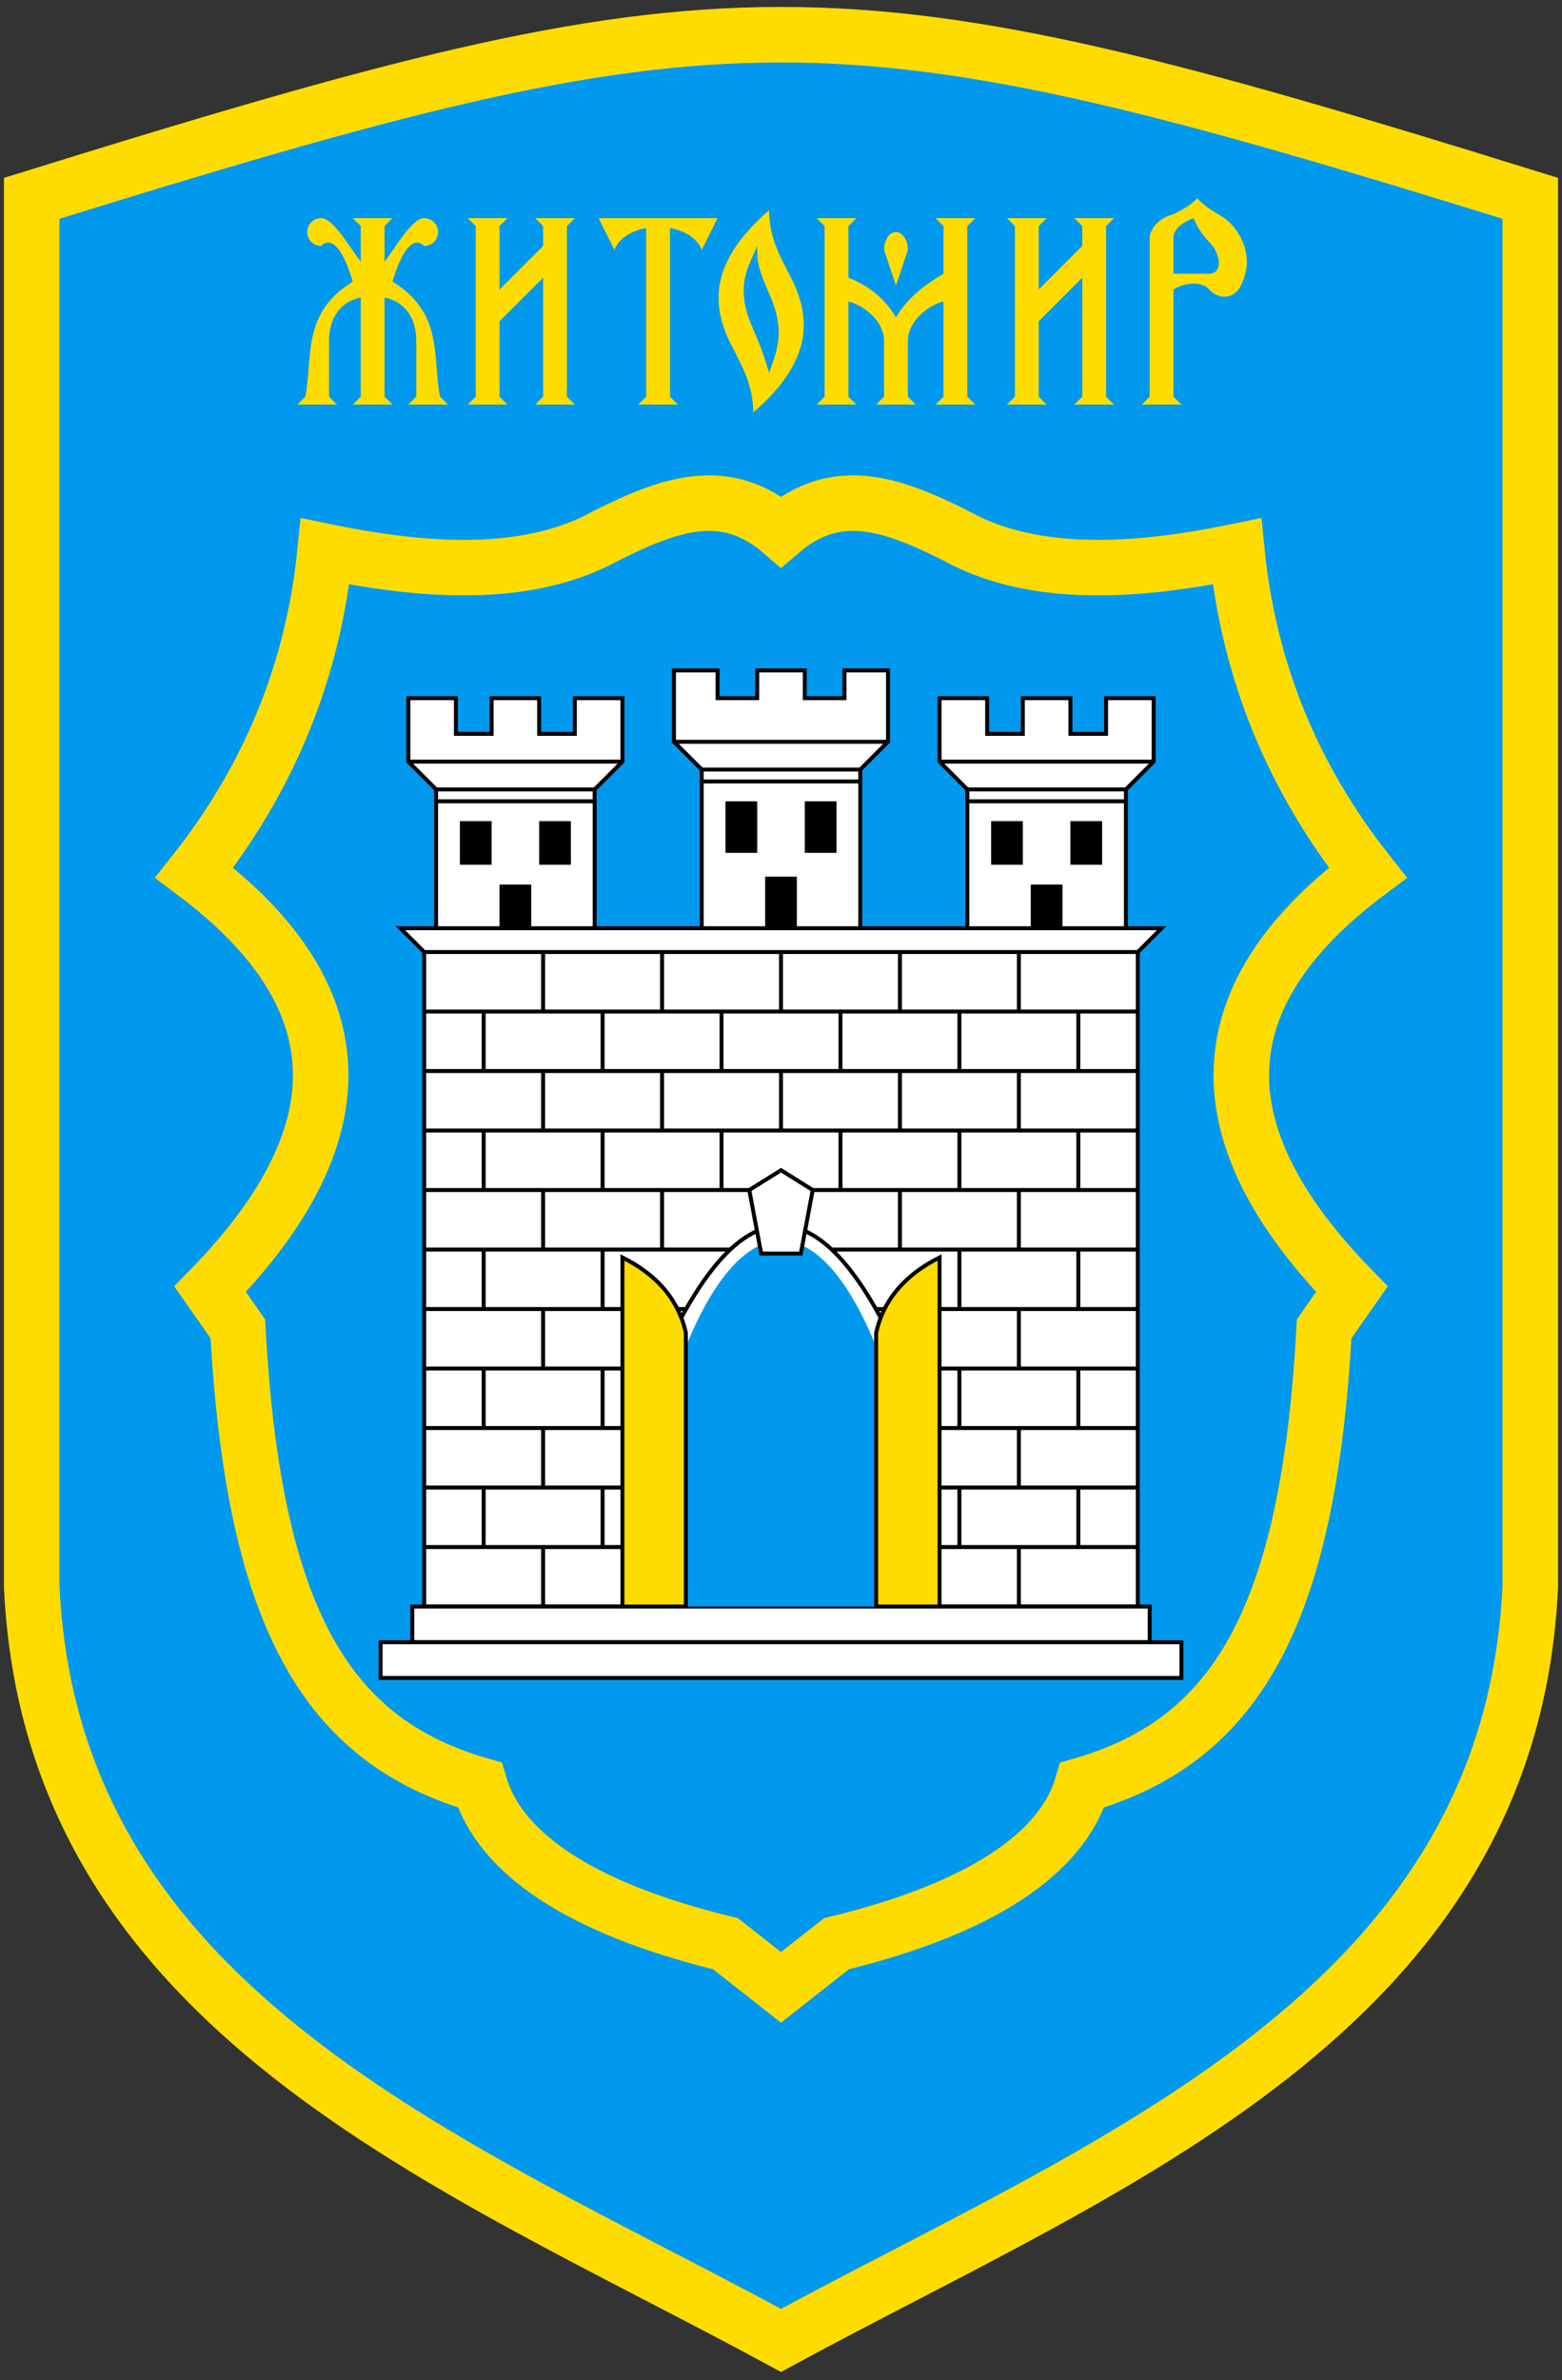 <?xml version="1.0" encoding="UTF-8"?>
<svg xmlns="http://www.w3.org/2000/svg" xmlns:xlink="http://www.w3.org/1999/xlink" height="600px" width="394px">

<rect width="100%" height="100%" fill="#333333" stroke="none"/>

<!--outter shield-->
<path
 style="fill:#09e; stroke:#ffdc00; stroke-width:14px; stroke-linejoin:mitter;"

d="m 8,50 C 185,-5 209,-5 386,50 L 386,400 C 381,507 280,545 197,590 114,545 13,507 8,400 Z"
/>


<!--inner shield-->
<path style="fill:none; stroke:#ffdc00; stroke-width:14px; stroke-linejoin:mitter;"

d="m 197,134 C 183,122 169,127 153,135 135,145 111,145 82,139 79,169 68,196 49,220 85,247 96,281 53,325 L 60,335 
	C 64,409 83,439 121,450 126,467 146,481 183,490 L 197,501 
	L 211,490 C 248,481 268,467 273,450 311,439 330,409, 334,335
	L 341,325 C 298,281 309,247 345,220 326,196 315,169 312,139 283,145 259,145 241,135 225,127 211,122 197,134 z"
/>


<!--castle-->
<!--castle wall-->
<rect x="107px" y="240px" width="180px" height="165px" style="fill:white ;stroke:black; stroke-width:1px;"/>

<!--bricks - horizontal lines-->
<line x1="107px" y1="255px" x2="287px" y2="255px" stroke="black" stroke-width="1" stroke-linecap="butt"/>
<line x1="107px" y1="270px" x2="287px" y2="270px" stroke="black" stroke-width="1" stroke-linecap="butt"/>
<line x1="107px" y1="285px" x2="287px" y2="285px" stroke="black" stroke-width="1" stroke-linecap="butt"/>
<line x1="107px" y1="300px" x2="287px" y2="300px" stroke="black" stroke-width="1" stroke-linecap="butt"/>
<line x1="107px" y1="315px" x2="287px" y2="315px" stroke="black" stroke-width="1" stroke-linecap="butt"/>
<line x1="107px" y1="330px" x2="287px" y2="330px" stroke="black" stroke-width="1" stroke-linecap="butt"/>
<line x1="107px" y1="345px" x2="287px" y2="345px" stroke="black" stroke-width="1" stroke-linecap="butt"/>
<line x1="107px" y1="360px" x2="287px" y2="360px" stroke="black" stroke-width="1" stroke-linecap="butt"/>
<line x1="107px" y1="375px" x2="287px" y2="375px" stroke="black" stroke-width="1" stroke-linecap="butt"/>
<line x1="107px" y1="390px" x2="287px" y2="390px" stroke="black" stroke-width="1" stroke-linecap="butt"/>

<!--bricks - vertical lines-->
<!--whole bricks-->
<line x1="137px" y1="240px" x2="137px" y2="255px" stroke="black" stroke-width="1" stroke-linecap="butt"/>
<line x1="167px" y1="240px" x2="167px" y2="255px" stroke="black" stroke-width="1" stroke-linecap="butt"/>
<line x1="197px" y1="240px" x2="197px" y2="255px" stroke="black" stroke-width="1" stroke-linecap="butt"/>
<line x1="227px" y1="240px" x2="227px" y2="255px" stroke="black" stroke-width="1" stroke-linecap="butt"/>
<line x1="257px" y1="240px" x2="257px" y2="255px" stroke="black" stroke-width="1" stroke-linecap="butt"/>

<line x1="137px" y1="270px" x2="137px" y2="285px" stroke="black" stroke-width="1" stroke-linecap="butt"/>
<line x1="167px" y1="270px" x2="167px" y2="285px" stroke="black" stroke-width="1" stroke-linecap="butt"/>
<line x1="197px" y1="270px" x2="197px" y2="285px" stroke="black" stroke-width="1" stroke-linecap="butt"/>
<line x1="227px" y1="270px" x2="227px" y2="285px" stroke="black" stroke-width="1" stroke-linecap="butt"/>
<line x1="257px" y1="270px" x2="257px" y2="285px" stroke="black" stroke-width="1" stroke-linecap="butt"/>

<line x1="137px" y1="300px" x2="137px" y2="315px" stroke="black" stroke-width="1" stroke-linecap="butt"/>
<line x1="167px" y1="300px" x2="167px" y2="315px" stroke="black" stroke-width="1" stroke-linecap="butt"/>
<line x1="227px" y1="300px" x2="227px" y2="315px" stroke="black" stroke-width="1" stroke-linecap="butt"/>
<line x1="257px" y1="300px" x2="257px" y2="315px" stroke="black" stroke-width="1" stroke-linecap="butt"/>

<line x1="137px" y1="330px" x2="137px" y2="345px" stroke="black" stroke-width="1" stroke-linecap="butt"/>
<line x1="257px" y1="330px" x2="257px" y2="345px" stroke="black" stroke-width="1" stroke-linecap="butt"/>

<line x1="137px" y1="360px" x2="137px" y2="375px" stroke="black" stroke-width="1" stroke-linecap="butt"/>
<line x1="257px" y1="360px" x2="257px" y2="375px" stroke="black" stroke-width="1" stroke-linecap="butt"/>

<line x1="137px" y1="390px" x2="137px" y2="405px" stroke="black" stroke-width="1" stroke-linecap="butt"/>
<line x1="257px" y1="390px" x2="257px" y2="405px" stroke="black" stroke-width="1" stroke-linecap="butt"/>

<!--parted bricks-->
<line x1="122px" y1="255px" x2="122px" y2="270px" stroke="black" stroke-width="1" stroke-linecap="butt"/>
<line x1="152px" y1="255px" x2="152px" y2="270px" stroke="black" stroke-width="1" stroke-linecap="butt"/>
<line x1="182px" y1="255px" x2="182px" y2="270px" stroke="black" stroke-width="1" stroke-linecap="butt"/>
<line x1="212px" y1="255px" x2="212px" y2="270px" stroke="black" stroke-width="1" stroke-linecap="butt"/>
<line x1="242px" y1="255px" x2="242px" y2="270px" stroke="black" stroke-width="1" stroke-linecap="butt"/>
<line x1="272px" y1="255px" x2="272px" y2="270px" stroke="black" stroke-width="1" stroke-linecap="butt"/>

<line x1="122px" y1="285px" x2="122px" y2="300px" stroke="black" stroke-width="1" stroke-linecap="butt"/>
<line x1="152px" y1="285px" x2="152px" y2="300px" stroke="black" stroke-width="1" stroke-linecap="butt"/>
<line x1="182px" y1="285px" x2="182px" y2="300px" stroke="black" stroke-width="1" stroke-linecap="butt"/>
<line x1="212px" y1="285px" x2="212px" y2="300px" stroke="black" stroke-width="1" stroke-linecap="butt"/>
<line x1="242px" y1="285px" x2="242px" y2="300px" stroke="black" stroke-width="1" stroke-linecap="butt"/>
<line x1="272px" y1="285px" x2="272px" y2="300px" stroke="black" stroke-width="1" stroke-linecap="butt"/>

<line x1="122px" y1="315px" x2="122px" y2="330px" stroke="black" stroke-width="1" stroke-linecap="butt"/>
<line x1="152px" y1="315px" x2="152px" y2="330px" stroke="black" stroke-width="1" stroke-linecap="butt"/>
<line x1="242px" y1="315px" x2="242px" y2="330px" stroke="black" stroke-width="1" stroke-linecap="butt"/>
<line x1="272px" y1="315px" x2="272px" y2="330px" stroke="black" stroke-width="1" stroke-linecap="butt"/>

<line x1="122px" y1="345px" x2="122px" y2="360px" stroke="black" stroke-width="1" stroke-linecap="butt"/>
<line x1="152px" y1="345px" x2="152px" y2="360px" stroke="black" stroke-width="1" stroke-linecap="butt"/>
<line x1="242px" y1="345px" x2="242px" y2="360px" stroke="black" stroke-width="1" stroke-linecap="butt"/>
<line x1="272px" y1="345px" x2="272px" y2="360px" stroke="black" stroke-width="1" stroke-linecap="butt"/>

<line x1="122px" y1="375px" x2="122px" y2="390px" stroke="black" stroke-width="1" stroke-linecap="butt"/>
<line x1="152px" y1="375px" x2="152px" y2="390px" stroke="black" stroke-width="1" stroke-linecap="butt"/>
<line x1="242px" y1="375px" x2="242px" y2="390px" stroke="black" stroke-width="1" stroke-linecap="butt"/>
<line x1="272px" y1="375px" x2="272px" y2="390px" stroke="black" stroke-width="1" stroke-linecap="butt"/>

<!--stairs-->
<rect x="104px" y="405px" width="186px" height="9px" style="fill:white ;stroke:black; stroke-width:1px;"/>
<rect x="96px" y="414px" width="202px" height="9px" style="fill:white ;stroke:black; stroke-width:1px;"/>

<!--door-->
<!--door hole-->
<path style="fill:white; stroke:black; stroke-width:1px;" d="m 167,342 C 187,298 207,298 227,342 V405 H167 V342 Z"
/>
<path style="fill:#09e;" d="m 172,342 C 187,303 207,303 222,342 V405 H172 V342 Z"
/>

<!--doors-->
<path
 style="fill:#ffdc00; stroke:black; stroke-width:1px;" d="m 173,336 C 171,327 165,321 157,317 V405 H173 V336 z"/>
<path
 style="fill:#ffdc00; stroke:black; stroke-width:1px;" d="m 221,336 C 223,327 229,321 237,317 V405 H221 V336 z"/>

<!--door top-->
<polygon points="192,316 189,300 197,295 205,300 202,316" style="fill:white; stroke:black; stroke-width:1"/>

<!--roof-->
<polygon points="107,240 101,234 293,234 287,240" style="fill:white; stroke:black; stroke-width:1"/>

<!--towers-->
<!--central tower-->
<path
 style="fill:white; stroke:black; stroke-width:1px;" 
	d="m 217,234 H177 V194 L170,187 V169 H181 V176 H191 V169 H203 V176 H213 V169 H224 V187 L217,194 V234 z"/>
<line x1="177px" y1="197px" x2="217px" y2="197px" stroke="black" stroke-width="1" stroke-linecap="butt"/>
<line x1="177px" y1="194px" x2="217px" y2="194px" stroke="black" stroke-width="1" stroke-linecap="butt"/>
<line x1="170px" y1="187px" x2="224px" y2="187px" stroke="black" stroke-width="1" stroke-linecap="butt"/>

<rect x="183px" y="202px" width="8px" height="13px" style="fill:black;"/>
<rect x="203px" y="202px" width="8px" height="13px" style="fill:black;"/>
<rect x="193px" y="221px" width="8px" height="13px" style="fill:black;"/>

<!--left tower-->
<path
 style="fill:white; stroke:black; stroke-width:1px;" 
	d="m 150,234 H110 V199 L103,192 V176 H115 V185 H124 V176 H136 V185 H145 V176 H157 V192 L150,199 V234 z"/>
<line x1="110px" y1="202px" x2="150px" y2="202px" stroke="black" stroke-width="1" stroke-linecap="butt"/>
<line x1="110px" y1="199px" x2="150px" y2="199px" stroke="black" stroke-width="1" stroke-linecap="butt"/>
<line x1="103px" y1="192px" x2="157px" y2="192px" stroke="black" stroke-width="1" stroke-linecap="butt"/>

<rect x="116px" y="207px" width="8px" height="11px" style="fill:black;"/>
<rect x="136px" y="207px" width="8px" height="11px" style="fill:black;"/>
<rect x="126px" y="223px" width="8px" height="11px" style="fill:black;"/>

<!--right tower-->
<path
 style="fill:white; stroke:black; stroke-width:1px;" 
	d="m 284,234 H244 V199 L237,192 V176 H249 V185 H258 V176 H270 V185 H279 V176 H291 V192 L284,199 V234 z"/>
<line x1="244px" y1="202px" x2="284px" y2="202px" stroke="black" stroke-width="1" stroke-linecap="butt"/>
<line x1="244px" y1="199px" x2="284px" y2="199px" stroke="black" stroke-width="1" stroke-linecap="butt"/>
<line x1="237px" y1="192px" x2="291px" y2="192px" stroke="black" stroke-width="1" stroke-linecap="butt"/>

<rect x="250px" y="207px" width="8px" height="11px" style="fill:black;"/>
<rect x="270px" y="207px" width="8px" height="11px" style="fill:black;"/>
<rect x="260px" y="223px" width="8px" height="11px" style="fill:black;"/>

<!--letters-->
<!--Zh-->
<path style="fill:#ffdc00;"
 
d="m 99,102 H89 L91,100 V75 C 86,76 83,80 83,86 V100 L85,102 H75 L77,100 
	C 79,90 76,79 89,71 86,61 83,60 81,62 A3,3,0,1,1,81,55 C 84,55 88,62 91,66 V57 L89,55
	H99 L97,57 V66 C 100,62 104,55 107,55 A3,3,0,1,1,107,62 C 105,60 102,61 99,71 112,79 109,90 111,100
	L113,102 H103 L105,100 V86 C 105,80 102,76 97,75 V100 L99,102 z"/>


<!--Y-->
<g id="y">
<path style="fill:#ffdc00;"
 
d="m 128,102 H118 L120,100 V57 L118,55 H128 L126,57 V73 L137,62 
	V57 L135,55 H145 L143,57 V100 L145,102 H135 L137,100 V70 L126,81 V100 L128,102 z"/>

</g>
<use xlink:href="#y" transform="translate(136,0)"/>

<!--T-->
<path style="fill:#ffdc00;"
 d="m 171,102 H161 L163,100 V56 H169 V100 L171,102 z"/>

<path style="fill:#ffdc00;"
 d="m 151,55 L155,63 A11.3,7.5,0,0,1,177,63 L181,55 H151 z"/>


<!--O-->
<path
 style="fill:#ffdc00;" 
d="M 194,53 C 179,66 179,77 185,88 187,92 190,97 190,104 
	C 205,91 205,80 199,69 197,65 194,60 194,53 
	M 194,94 C 193,91 193,90 190,83 185,72 189,67 191,62 
	191,66 191,67 194,74 199,85 195,90 193,97 z"
/>

<!--M-->
<path style="fill:#ffdc00;"
 
d="m 231,102 H221 L223,100 V86 C 223,81 218,77 214,76 V100 L216,102 H206 L208,100 V57 L206,55 H216 L214,57 V70 C 219,72 223,75 226,80 
	229,75 233,72 238,69 V57 L236,55 H246 L244,57 V100 L246,102 H236 L238,100 V76 C 234,77 229,81 229,86 V100 L231,102 z"/>

<path style="fill:#ffdc00;"
 d="m 226,72 L223,63 A2,3,0,0,1,229,63 L226,72 z"/>


<!--R-->
<path style="fill:#ffdc00;"
 
d="M 296,100 L298,102 H288 L290,100 V60 C 290,58 292,55 296,54 298,53 300,52 302,50 
	c 1.435,1.6 3.347,2.94 5.53,4.125 2.134,1.295 3.894,2.864 5.5,5.875
	C 315,64 315,68 313,72 311.5,75 308,76 305,73 303.5,71 299,71 296,73
	M 296,69 H305 C 308.5,69 308,64 305,61 303,59 302,57 301,55 298.5,56 296,57.5 296,60 V69 z"/>


</svg>